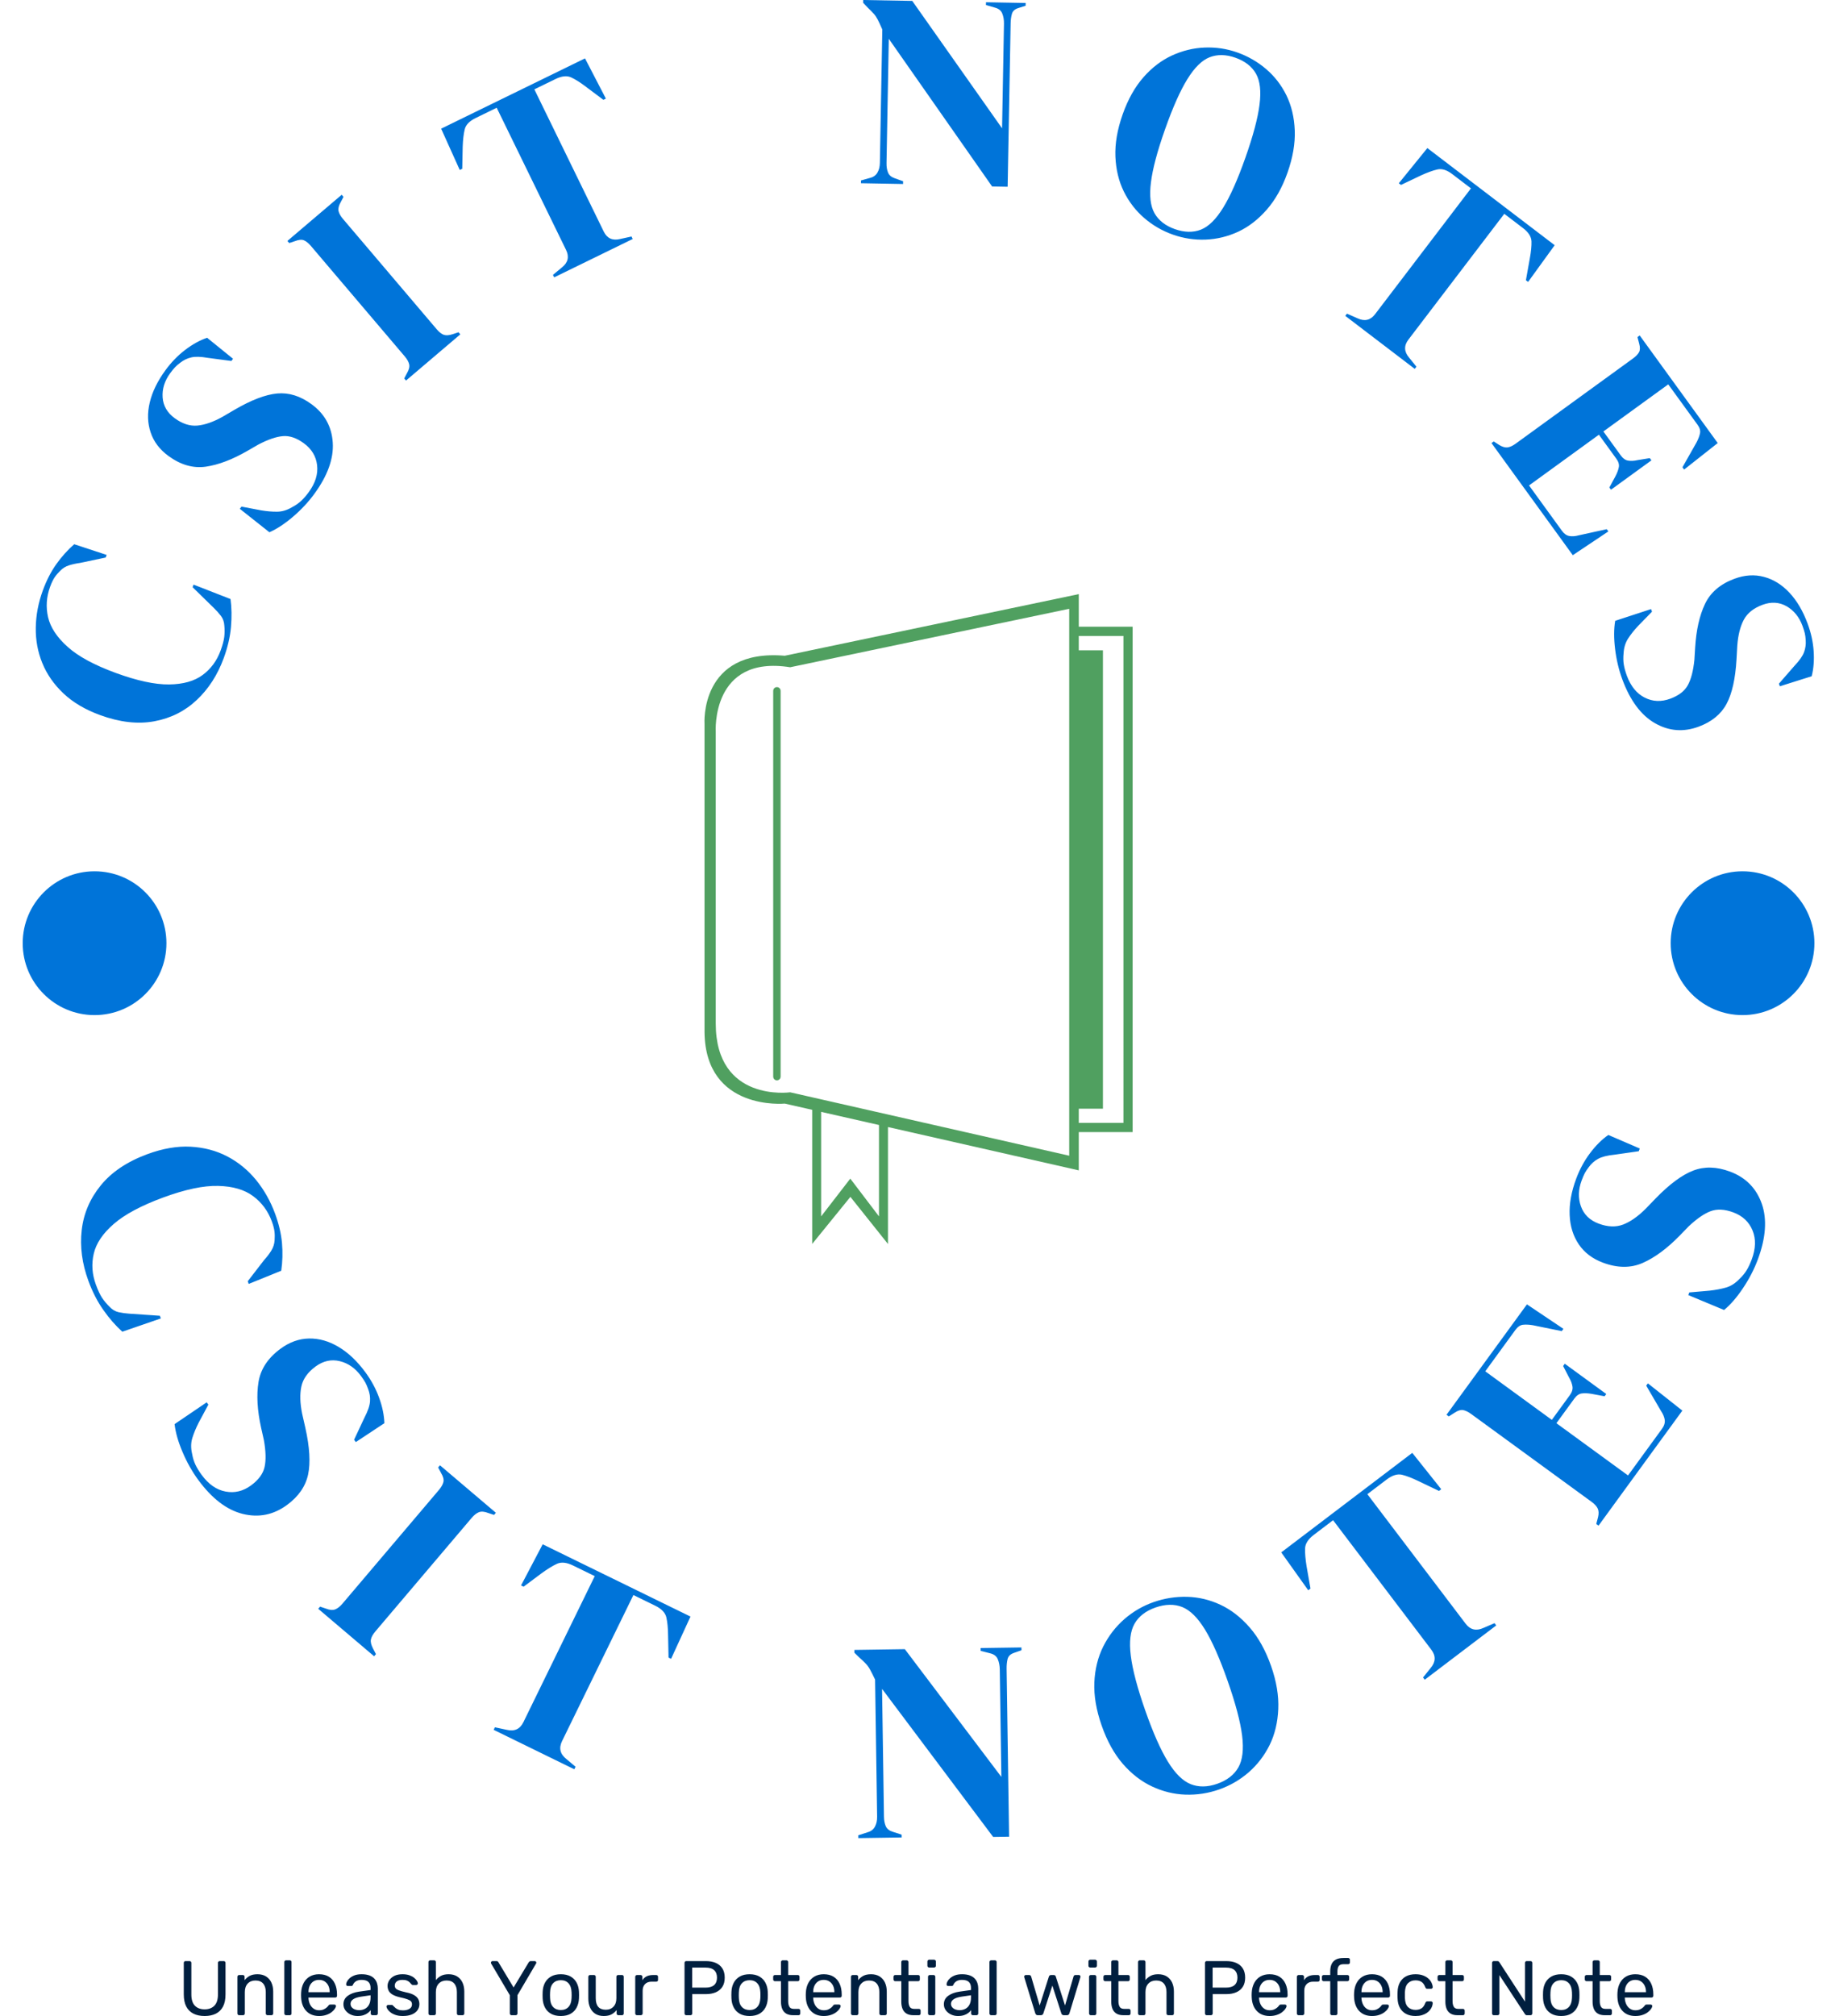<svg xmlns="http://www.w3.org/2000/svg" version="1.1" xmlns:xlink="http://www.w3.org/1999/xlink" xmlns:svgjs="http://svgjs.dev/svgjs" width="1000" height="1098" viewBox="0 0 1000 1098"><g transform="matrix(1,0,0,1,0.575,0)"><svg viewBox="0 0 255 280" data-background-color="#ffffff" preserveAspectRatio="xMidYMid meet" height="1098" width="1000" xmlns="http://www.w3.org/2000/svg" xmlns:xlink="http://www.w3.org/1999/xlink"><g id="tight-bounds" transform="matrix(1,0,0,1,-0.147,0)"><svg viewBox="0 0 255.293 280" height="280" width="255.293"><g><svg viewBox="0 0 278.27 305.2" height="280" width="255.293"><g><svg viewBox="0 0 278.27 305.2" height="305.2" width="278.27"><g id="textblocktransform"><svg viewBox="0 0 278.27 305.2" height="305.2" width="278.27" id="textblock"><g><svg viewBox="0 0 278.27 278.27" height="278.27" width="278.27"><g transform="matrix(1,0,0,1,106.705,89.943)"><svg viewBox="0 0 64.859 98.383" height="98.383" width="64.859"><g><svg xmlns="http://www.w3.org/2000/svg" xmlns:xlink="http://www.w3.org/1999/xlink" version="1.1" x="0" y="0" viewBox="19.379 3.072 62.313 94.521" enable-background="new 0 0 100 100" xml:space="preserve" height="98.383" width="64.859" class="icon-o-0" data-fill-palette-color="accent" id="o-0"><path d="M73.854 7.813V3.072l-42.788 8.963c-12.435-1.057-11.678 9.918-11.678 9.918v44.843c0.139 11.492 11.678 10.379 11.678 10.379l3.992 0.904v19.506l5.559-6.844 5.468 6.852v-17.01l27.769 6.303V81.32h7.838V7.813H73.854zM44.777 93.578l-4.175-5.49-4.245 5.49V78.377l8.42 1.91V93.578zM72.461 84.754l-40.608-9.223c0 0-10.833 1.508-10.833-10.025V23.123c0 0-0.729-11.253 10.833-9.414l40.608-8.503V84.754zM80.355 79.982h-6.502v-2.066h3.516V11.247h-3.516V9.161h6.502V79.982z" fill="#50a060" data-fill-palette-color="accent"></path><path d="M30.46 17.136c0-0.297-0.241-0.538-0.538-0.538-0.297 0-0.538 0.241-0.538 0.538h-0.002v56.116h0.002c0 0.297 0.241 0.539 0.538 0.539 0.297 0 0.538-0.242 0.538-0.539h0.001V17.136H30.46z" fill="#50a060" data-fill-palette-color="accent"></path></svg></g></svg></g><g><path d="M13.393 193.928V193.928C12.427 191.309 12.087 188.744 12.372 186.231 12.657 183.718 13.625 181.453 15.275 179.435 16.925 177.418 19.275 175.847 22.324 174.724V174.724C24.649 173.867 26.83 173.491 28.867 173.598 30.897 173.707 32.748 174.196 34.422 175.067 36.089 175.94 37.538 177.123 38.768 178.617 39.995 180.12 40.961 181.828 41.666 183.742V183.742C42.234 185.282 42.582 186.765 42.711 188.19 42.833 189.618 42.795 191.013 42.596 192.376V192.376L37.67 194.372 37.521 193.97 40.009 190.747C40.428 190.289 40.787 189.82 41.085 189.342 41.383 188.864 41.552 188.341 41.591 187.775V187.775C41.628 187.3 41.622 186.85 41.57 186.422 41.519 185.995 41.384 185.485 41.166 184.893V184.893C40.589 183.328 39.647 182.057 38.338 181.081 37.029 180.104 35.267 179.589 33.051 179.534 30.834 179.473 28.051 180.06 24.702 181.294V181.294C21.379 182.518 18.889 183.851 17.231 185.29 15.567 186.732 14.555 188.234 14.196 189.797 13.835 191.354 13.943 192.914 14.52 194.479V194.479C14.839 195.346 15.152 196.013 15.459 196.481 15.775 196.952 16.148 197.399 16.58 197.82V197.82C16.98 198.254 17.44 198.53 17.959 198.651 18.481 198.763 19.026 198.838 19.593 198.877V198.877L24.213 199.193 24.362 199.595 18.527 201.607C17.513 200.699 16.559 199.609 15.666 198.338 14.768 197.075 14.011 195.605 13.393 193.928ZM30.032 224.053V224.053C29.092 222.773 28.294 221.355 27.638 219.8 26.981 218.255 26.582 216.853 26.442 215.596V215.596L31.303 212.297 31.557 212.643 30.091 215.377C29.682 216.18 29.362 216.951 29.13 217.69 28.904 218.425 28.891 219.222 29.093 220.08V220.08C29.201 220.71 29.374 221.271 29.612 221.764 29.846 222.251 30.158 222.76 30.548 223.29V223.29C31.59 224.71 32.795 225.548 34.163 225.804 35.534 226.067 36.823 225.755 38.028 224.87V224.87C39.163 224.036 39.845 223.107 40.073 222.082 40.301 221.057 40.268 219.709 39.972 218.038V218.038L39.548 216.148C38.965 213.501 38.833 211.194 39.153 209.228 39.473 207.261 40.586 205.578 42.493 204.178V204.178C43.859 203.175 45.299 202.661 46.814 202.636 48.339 202.613 49.831 203.038 51.289 203.913 52.753 204.783 54.107 206.065 55.35 207.757V207.757C56.25 208.983 56.943 210.268 57.426 211.611 57.915 212.951 58.18 214.232 58.221 215.455V215.455L53.89 218.314 53.631 217.961 55.197 214.621C55.715 213.631 55.997 212.814 56.043 212.17 56.093 211.531 55.999 210.903 55.761 210.287V210.287C55.632 209.92 55.493 209.597 55.346 209.318 55.189 209.037 54.965 208.699 54.674 208.303V208.303C53.805 207.119 52.733 206.373 51.459 206.064 50.176 205.753 48.953 206.025 47.791 206.878V206.878C46.607 207.747 45.892 208.755 45.645 209.901 45.399 211.047 45.439 212.427 45.767 214.041V214.041L46.249 216.161C46.906 219.099 47.044 221.459 46.662 223.24 46.275 225.025 45.211 226.557 43.471 227.835V227.835C41.43 229.334 39.198 229.786 36.774 229.192 34.356 228.593 32.109 226.88 30.032 224.053ZM56.667 250.742L48.202 243.556 48.479 243.229 49.366 243.524C49.936 243.747 50.404 243.786 50.769 243.643 51.134 243.5 51.504 243.208 51.878 242.767V242.767L66.462 225.586C66.836 225.146 67.069 224.738 67.161 224.362 67.253 223.987 67.133 223.528 66.801 222.985V222.985L66.366 222.157 66.643 221.831 75.108 229.016 74.831 229.343 73.944 229.048C73.374 228.826 72.907 228.786 72.541 228.929 72.176 229.072 71.806 229.364 71.432 229.805V229.805L56.848 246.986C56.474 247.427 56.25 247.834 56.177 248.208 56.108 248.576 56.219 249.036 56.509 249.588V249.588L56.944 250.415ZM86.988 267.848L74.773 261.878 74.961 261.493 76.739 261.874C77.916 262.16 78.762 261.775 79.278 260.718V260.718L90.085 238.608 86.789 236.998C85.828 236.528 85.019 236.443 84.362 236.743 83.702 237.049 82.925 237.527 82.03 238.177V238.177L79.307 240.208 78.922 240.02 82.2 233.789 104.588 244.731 101.65 251.128 101.265 250.94 101.194 247.544C101.181 246.45 101.093 245.549 100.929 244.84 100.762 244.137 100.198 243.551 99.237 243.081V243.081L95.941 241.471 85.135 263.581C84.619 264.637 84.835 265.542 85.784 266.294V266.294L87.176 267.463ZM136.573 278.172L130.016 278.27 130.009 277.841 131.428 277.381C131.944 277.234 132.312 276.95 132.532 276.528 132.758 276.106 132.867 275.606 132.858 275.028V275.028L132.55 254.268C132.221 253.581 131.961 253.067 131.77 252.724 131.579 252.381 131.365 252.089 131.129 251.847 130.899 251.604 130.579 251.3 130.168 250.934V250.934L129.42 250.207 129.413 249.779 137.057 249.665 151.679 269.006 151.438 252.731C151.429 252.16 151.328 251.643 151.136 251.181 150.943 250.725 150.556 250.428 149.976 250.291V250.291L148.545 249.923 148.539 249.495 154.718 249.403 154.724 249.832 153.564 250.238C153.048 250.418 152.734 250.725 152.621 251.159 152.514 251.592 152.465 252.098 152.474 252.676V252.676L152.85 278.06 150.438 278.096 133.608 255.678 133.895 275.012C133.903 275.59 133.997 276.081 134.176 276.483 134.354 276.879 134.717 277.16 135.265 277.324V277.324L136.567 277.744ZM184.665 270.906V270.906C183.009 271.486 181.309 271.747 179.564 271.689 177.816 271.625 176.134 271.215 174.517 270.457 172.894 269.702 171.418 268.565 170.09 267.044 168.768 265.522 167.695 263.581 166.869 261.223V261.223C166.049 258.884 165.681 256.707 165.764 254.693 165.856 252.682 166.306 250.87 167.113 249.256 167.923 247.649 168.989 246.269 170.31 245.116 171.628 243.972 173.101 243.115 174.732 242.543V242.543C176.388 241.964 178.086 241.696 179.827 241.741 181.567 241.787 183.251 242.19 184.876 242.951 186.493 243.709 187.968 244.854 189.3 246.387 190.633 247.92 191.713 249.868 192.541 252.232V252.232C193.349 254.54 193.71 256.706 193.623 258.729 193.538 260.758 193.101 262.576 192.312 264.183 191.514 265.786 190.455 267.164 189.134 268.317 187.81 269.463 186.321 270.326 184.665 270.906ZM184.365 270.05V270.05C185.858 269.527 186.928 268.702 187.575 267.574 188.215 266.449 188.407 264.843 188.148 262.758 187.887 260.667 187.163 257.925 185.975 254.532V254.532C184.775 251.108 183.625 248.497 182.524 246.7 181.423 244.903 180.271 243.765 179.068 243.285 177.861 242.813 176.511 242.839 175.019 243.362V243.362C173.551 243.876 172.496 244.692 171.853 245.812 171.212 246.937 171.022 248.546 171.283 250.637 171.537 252.731 172.264 255.49 173.463 258.914V258.914C174.651 262.307 175.799 264.9 176.906 266.695 178.005 268.486 179.156 269.621 180.359 270.101 181.562 270.581 182.898 270.564 184.365 270.05ZM226.642 246.071L215.813 254.29 215.554 253.949 216.694 252.533C217.48 251.612 217.517 250.682 216.806 249.746V249.746L201.927 230.143 199.005 232.361C198.153 233.008 197.713 233.692 197.685 234.414 197.661 235.141 197.739 236.05 197.916 237.142V237.142L198.504 240.488 198.162 240.747 194.074 235.015 213.923 219.949 218.312 225.452 217.971 225.711 214.906 224.245C213.924 223.765 213.08 223.438 212.373 223.265 211.67 223.098 210.893 223.338 210.041 223.985V223.985L207.119 226.202 221.998 245.804C222.709 246.741 223.614 246.955 224.713 246.446V246.446L226.383 245.729ZM254.832 213.551L242.138 230.965 241.792 230.712 242.065 229.678C242.188 229.159 242.173 228.729 242.02 228.387 241.861 228.041 241.548 227.697 241.08 227.357V227.357L222.869 214.082C222.402 213.741 221.987 213.538 221.624 213.471 221.267 213.408 220.845 213.536 220.358 213.855V213.855L219.456 214.432 219.11 214.179 231.293 197.466 236.818 201.172 236.566 201.519 232.195 200.627C231.624 200.531 231.123 200.508 230.693 200.556 230.272 200.603 229.892 200.86 229.551 201.327V201.327L224.978 207.602 235.062 214.952 237.78 211.223C238.121 210.756 238.256 210.312 238.185 209.89 238.123 209.467 237.95 209.011 237.664 208.523V208.523L236.773 206.801 237.026 206.455 243.308 211.034 243.056 211.38 241.079 211.013C240.508 210.917 240.017 210.896 239.607 210.951 239.192 211.002 238.814 211.261 238.473 211.728V211.728L235.755 215.457 246.604 223.366 251.742 216.318C252.078 215.856 252.22 215.408 252.166 214.974 252.107 214.537 251.916 214.077 251.593 213.595V213.595L249.36 209.771 249.612 209.425ZM266.261 190.682V190.682C265.706 192.17 264.958 193.615 264.017 195.015 263.084 196.412 262.13 197.514 261.156 198.32V198.32L255.732 196.063 255.882 195.661 258.973 195.389C259.868 195.29 260.688 195.135 261.434 194.924 262.173 194.711 262.846 194.284 263.453 193.646V193.646C263.921 193.21 264.295 192.758 264.577 192.288 264.856 191.825 265.11 191.285 265.34 190.669V190.669C265.956 189.019 265.996 187.552 265.461 186.267 264.929 184.976 263.962 184.069 262.561 183.547V183.547C261.242 183.054 260.09 182.994 259.108 183.365 258.126 183.736 257.017 184.503 255.781 185.666V185.666L254.433 187.057C252.539 188.995 250.682 190.37 248.862 191.18 247.042 191.991 245.024 191.982 242.807 191.155V191.155C241.22 190.563 240 189.64 239.149 188.386 238.294 187.124 237.832 185.643 237.764 183.944 237.689 182.242 238.019 180.408 238.753 178.44V178.44C239.285 177.015 239.98 175.731 240.839 174.591 241.691 173.448 242.617 172.524 243.617 171.819V171.819L248.383 173.873 248.23 174.284 244.578 174.805C243.466 174.915 242.628 175.127 242.064 175.441 241.502 175.75 241.029 176.172 240.644 176.71V176.71C240.408 177.019 240.213 177.311 240.061 177.588 239.912 177.873 239.751 178.245 239.58 178.706V178.706C239.066 180.082 239.029 181.388 239.469 182.623 239.913 183.866 240.811 184.74 242.162 185.244V185.244C243.537 185.758 244.772 185.803 245.866 185.381 246.959 184.96 248.091 184.169 249.261 183.01V183.01L250.771 181.445C252.868 179.285 254.766 177.876 256.465 177.219 258.17 176.564 260.034 176.614 262.058 177.369V177.369C264.43 178.254 266.031 179.873 266.863 182.226 267.688 184.576 267.487 187.395 266.261 190.682Z" fill="#0074d9" data-fill-palette-color="primary"></path><path d="M33.888 99.621V99.621C32.955 102.174 31.589 104.292 29.792 105.977 28 107.664 25.857 108.737 23.361 109.197 20.865 109.657 18.131 109.344 15.161 108.258V108.258C12.895 107.429 11.042 106.334 9.602 104.972 8.161 103.611 7.094 102.078 6.401 100.374 5.712 98.679 5.383 96.889 5.415 95.004 5.446 93.119 5.803 91.244 6.485 89.378V89.378C7.035 87.874 7.712 86.554 8.516 85.419 9.321 84.284 10.227 83.275 11.237 82.392V82.392L16.153 84.009 16.009 84.402 12.123 85.22C11.528 85.3 10.971 85.422 10.451 85.585 9.922 85.753 9.469 86.036 9.089 86.435V86.435C8.758 86.76 8.476 87.096 8.244 87.442 8.017 87.791 7.798 88.255 7.585 88.836V88.836C7.026 90.365 6.924 91.902 7.279 93.446 7.64 94.994 8.626 96.486 10.237 97.924 11.839 99.366 14.272 100.684 17.536 101.878V101.878C20.769 103.06 23.458 103.64 25.603 103.617 27.741 103.593 29.437 103.116 30.689 102.187 31.942 101.259 32.847 100.03 33.406 98.501V98.501C33.714 97.658 33.9 96.966 33.964 96.423 34.028 95.88 34.033 95.316 33.979 94.73V94.73C33.949 94.153 33.779 93.66 33.469 93.249 33.153 92.836 32.797 92.437 32.4 92.052V92.052L29.171 88.897 29.315 88.504 34.915 90.689C35.091 92.006 35.114 93.415 34.982 94.917 34.851 96.418 34.486 97.986 33.888 99.621ZM47.606 74.772V74.772C46.696 76.016 45.618 77.17 44.371 78.234 43.124 79.298 41.935 80.08 40.805 80.578V80.578L36.324 77.031 36.571 76.693 39.54 77.259C40.405 77.405 41.214 77.474 41.969 77.466 42.715 77.46 43.456 77.24 44.192 76.807V76.807C44.751 76.516 45.223 76.19 45.609 75.831 45.996 75.471 46.379 75.031 46.76 74.511V74.511C47.767 73.132 48.19 71.766 48.027 70.412 47.866 69.068 47.198 67.966 46.023 67.107V67.107C44.912 66.296 43.851 65.935 42.838 66.026 41.819 66.113 40.576 66.541 39.108 67.312V67.312L37.484 68.249C35.202 69.568 33.099 70.368 31.174 70.649 29.253 70.923 27.367 70.384 25.516 69.031V69.031C24.18 68.055 23.28 66.866 22.815 65.464 22.341 64.063 22.294 62.556 22.676 60.942 23.057 59.328 23.852 57.695 25.06 56.042V56.042C25.934 54.846 26.922 53.827 28.023 52.986 29.128 52.139 30.242 51.521 31.366 51.133V51.133L35.29 54.31 35.043 54.648 31.475 54.175C30.404 53.985 29.563 53.964 28.954 54.111 28.348 54.252 27.793 54.522 27.289 54.919V54.919C26.982 55.147 26.722 55.373 26.51 55.596 26.293 55.824 26.046 56.129 25.767 56.51V56.51C24.924 57.663 24.545 58.88 24.63 60.16 24.719 61.435 25.329 62.486 26.461 63.314V63.314C27.614 64.157 28.758 64.528 29.894 64.428 31.033 64.322 32.304 63.878 33.709 63.094V63.094L35.52 62.035C38.058 60.556 40.21 59.734 41.977 59.569 43.75 59.408 45.483 59.947 47.178 61.186V61.186C49.169 62.641 50.242 64.578 50.4 66.998 50.557 69.418 49.626 72.009 47.606 74.771ZM69.722 50.619L61.497 57.611 61.226 57.292 61.644 56.492C61.945 55.983 62.056 55.54 61.978 55.161 61.896 54.787 61.673 54.387 61.312 53.961V53.961L47.102 37.247C46.741 36.822 46.387 36.534 46.041 36.383 45.699 36.238 45.239 36.28 44.659 36.512V36.512L43.801 36.796 43.53 36.477 51.755 29.485 52.026 29.804 51.607 30.604C51.311 31.118 51.2 31.561 51.273 31.935 51.356 32.309 51.578 32.709 51.94 33.135V33.135L66.149 49.849C66.511 50.274 66.865 50.553 67.213 50.685 67.561 50.807 68.021 50.774 68.593 50.584V50.584L69.45 50.3ZM95.835 36.181L83.94 41.988 83.757 41.612 85.123 40.479C86.039 39.751 86.245 38.87 85.741 37.837V37.837L75.233 16.313 72.027 17.879C71.095 18.334 70.549 18.903 70.388 19.588 70.221 20.276 70.119 21.158 70.082 22.233V22.233L70.015 25.549 69.638 25.733 66.818 19.479 88.611 8.84 91.771 14.928 91.395 15.112 88.739 13.125C87.893 12.481 87.15 12.012 86.511 11.718 85.866 11.426 85.077 11.508 84.146 11.963V11.963L80.939 13.528 91.446 35.052C91.951 36.085 92.775 36.463 93.919 36.186V36.186L95.652 35.805ZM136.787 27.854L130.409 27.738 130.416 27.319 131.809 26.926C132.317 26.796 132.684 26.527 132.911 26.119 133.144 25.718 133.266 25.238 133.276 24.68V24.68L133.645 4.469C133.352 3.793 133.116 3.283 132.936 2.941 132.762 2.606 132.565 2.316 132.343 2.073 132.122 1.83 131.819 1.522 131.433 1.149V1.149L130.739 0.419 130.746 0 138.181 0.136 151.785 19.426 152.074 3.59C152.085 3.025 152.001 2.519 151.823 2.07 151.652 1.615 151.289 1.313 150.733 1.163V1.163L149.345 0.759 149.352 0.34 155.362 0.45 155.354 0.869 154.221 1.227C153.713 1.39 153.399 1.68 153.278 2.097 153.157 2.513 153.092 3.004 153.082 3.569V3.569L152.63 28.274 150.278 28.231 134.627 5.873 134.282 24.698C134.272 25.256 134.35 25.733 134.515 26.128 134.674 26.523 135.018 26.812 135.546 26.994V26.994L136.794 27.436ZM177.659 35.519V35.519C176.048 34.95 174.601 34.111 173.315 33.001 172.03 31.892 171.001 30.556 170.228 28.993 169.462 27.433 169.037 25.672 168.954 23.712 168.874 21.746 169.239 19.616 170.049 17.323V17.323C170.852 15.048 171.902 13.175 173.198 11.701 174.493 10.228 175.936 9.127 177.525 8.399 179.123 7.667 180.772 7.266 182.474 7.198 184.175 7.13 185.819 7.376 187.404 7.936V7.936C189.02 8.507 190.473 9.341 191.763 10.438 193.053 11.535 194.084 12.864 194.857 14.427 195.621 15.994 196.043 17.764 196.121 19.736 196.199 21.709 195.832 23.845 195.02 26.145V26.145C194.227 28.388 193.181 30.252 191.881 31.738 190.581 33.224 189.141 34.336 187.562 35.075 185.979 35.805 184.337 36.205 182.636 36.273 180.934 36.341 179.275 36.09 177.659 35.519ZM177.954 34.683V34.683C179.408 35.196 180.723 35.224 181.9 34.766 183.07 34.305 184.193 33.201 185.269 31.453 186.349 29.713 187.472 27.192 188.638 23.89V23.89C189.816 20.557 190.531 17.874 190.784 15.842 191.045 13.806 190.865 12.242 190.243 11.148 189.616 10.053 188.575 9.248 187.121 8.734V8.734C185.699 8.232 184.4 8.21 183.223 8.668 182.053 9.128 180.93 10.233 179.854 11.981 178.774 13.721 177.645 16.257 176.468 19.59V19.59C175.301 22.892 174.592 25.559 174.339 27.591 174.078 29.627 174.258 31.192 174.879 32.285 175.507 33.381 176.532 34.18 177.954 34.683ZM214.298 55.843L203.772 47.817 204.026 47.484 205.651 48.197C206.713 48.689 207.592 48.478 208.289 47.564V47.564L222.812 28.517 219.975 26.354C219.15 25.725 218.396 25.493 217.712 25.656 217.022 25.815 216.188 26.12 215.21 26.569V26.569L212.217 27.996 211.884 27.743 216.208 22.416 235.493 37.121 231.469 42.677 231.136 42.423 231.72 39.158C231.916 38.112 232.002 37.238 231.979 36.535 231.95 35.827 231.523 35.159 230.699 34.531V34.531L227.861 32.367 213.338 51.414C212.641 52.328 212.673 53.234 213.434 54.132V54.132L214.552 55.51ZM238.238 84.05L225.922 67.076 226.261 66.83 227.135 67.39C227.573 67.655 227.976 67.769 228.344 67.732 228.713 67.686 229.123 67.499 229.575 67.172V67.172L247.331 54.287C247.783 53.959 248.095 53.638 248.269 53.323 248.438 53.012 248.446 52.583 248.296 52.036V52.036L248.034 51.031 248.373 50.785 260.192 67.072 255.101 71.087 254.849 70.74 256.992 66.956C257.252 66.455 257.424 66.002 257.508 65.597 257.591 65.191 257.469 64.763 257.141 64.311V64.311L252.698 58.188 242.872 65.318 245.512 68.956C245.84 69.408 246.208 69.666 246.617 69.731 247.029 69.802 247.504 69.777 248.041 69.658V69.658L249.902 69.354 250.148 69.693 244.025 74.136 243.779 73.798 244.71 72.076C244.97 71.575 245.137 71.125 245.209 70.728 245.287 70.326 245.163 69.9 244.835 69.448V69.448L242.195 65.81 231.61 73.49 236.592 80.355C236.924 80.812 237.3 81.077 237.722 81.149 238.138 81.224 238.62 81.187 239.167 81.036V81.036L243.375 80.113 243.621 80.452ZM245.744 102.861V102.861C245.209 101.415 244.843 99.879 244.645 98.252 244.446 96.625 244.451 95.202 244.66 93.984V93.984L250.092 92.208 250.237 92.601 248.126 94.764C247.526 95.404 247.022 96.04 246.611 96.674 246.205 97.299 245.979 98.038 245.933 98.891V98.891C245.867 99.518 245.878 100.091 245.964 100.612 246.051 101.133 246.206 101.695 246.429 102.3V102.3C247.022 103.901 247.928 105.008 249.146 105.62 250.356 106.228 251.643 106.279 253.008 105.774V105.774C254.298 105.297 255.185 104.611 255.669 103.716 256.159 102.82 256.488 101.546 256.657 99.897V99.897L256.772 98.026C256.932 95.395 257.427 93.199 258.257 91.44 259.089 89.687 260.58 88.412 262.73 87.617V87.617C264.282 87.042 265.77 86.948 267.196 87.335 268.625 87.713 269.907 88.507 271.042 89.716 272.177 90.926 273.1 92.491 273.81 94.41V94.41C274.324 95.8 274.628 97.186 274.722 98.568 274.818 99.957 274.717 101.227 274.421 102.378V102.378L269.604 103.895 269.459 103.502 271.824 100.789C272.574 100.001 273.056 99.312 273.27 98.723 273.486 98.14 273.568 97.529 273.516 96.889V96.889C273.495 96.507 273.45 96.166 273.381 95.865 273.31 95.559 273.193 95.184 273.029 94.742V94.742C272.534 93.402 271.729 92.414 270.615 91.777 269.503 91.147 268.289 91.075 266.975 91.562V91.562C265.635 92.058 264.693 92.806 264.15 93.808 263.609 94.816 263.277 96.122 263.155 97.726V97.726L263.037 99.821C262.868 102.753 262.365 105.001 261.526 106.565 260.682 108.132 259.275 109.279 257.306 110.008V110.008C254.994 110.864 252.786 110.689 250.682 109.483 248.578 108.278 246.932 106.071 245.744 102.861Z" fill="#0074d9" data-fill-palette-color="primary"></path><path d="M3.434 142.79C3.434 136.778 8.307 131.904 14.319 131.904 20.331 131.904 25.205 136.778 25.205 142.79 25.205 148.802 20.331 153.675 14.319 153.675 8.307 153.675 3.434 148.802 3.434 142.79ZM253.065 142.79C253.065 136.778 257.938 131.904 263.95 131.904 269.962 131.904 274.836 136.778 274.836 142.79 274.836 148.802 269.962 153.675 263.95 153.675 257.938 153.675 253.065 148.802 253.065 142.79Z" fill="#0074d9" data-fill-palette-color="primary"></path></g></svg></g><g transform="matrix(1,0,0,1,27.827,296.42)"><svg viewBox="0 0 222.616 8.78" height="8.78" width="222.616"><g transform="matrix(1,0,0,1,0,0)"><svg width="222.616" viewBox="4.05 -37 950.75 37.5" height="8.78" data-palette-color="#001f3f"><path d="M17.55 0.5L17.55 0.5Q13.35 0.5 10.33-1 7.3-2.5 5.68-5.58 4.05-8.65 4.05-13.5L4.05-13.5 4.05-33.8Q4.05-34.35 4.35-34.68 4.65-35 5.2-35L5.2-35 7.75-35Q8.3-35 8.63-34.68 8.95-34.35 8.95-33.8L8.95-33.8 8.95-13.4Q8.95-8.5 11.25-6.15 13.55-3.8 17.55-3.8L17.55-3.8Q21.5-3.8 23.83-6.15 26.15-8.5 26.15-13.4L26.15-13.4 26.15-33.8Q26.15-34.35 26.48-34.68 26.8-35 27.3-35L27.3-35 29.9-35Q30.4-35 30.73-34.68 31.05-34.35 31.05-33.8L31.05-33.8 31.05-13.5Q31.05-8.65 29.43-5.58 27.8-2.5 24.8-1 21.8 0.5 17.55 0.5ZM42.4 0L39.9 0Q39.4 0 39.07-0.33 38.75-0.65 38.75-1.15L38.75-1.15 38.75-24.85Q38.75-25.35 39.07-25.68 39.4-26 39.9-26L39.9-26 42.25-26Q42.75-26 43.07-25.68 43.4-25.35 43.4-24.85L43.4-24.85 43.4-22.65Q44.7-24.35 46.67-25.43 48.65-26.5 51.75-26.5L51.75-26.5Q55-26.5 57.27-25.08 59.55-23.65 60.72-21.13 61.9-18.6 61.9-15.25L61.9-15.25 61.9-1.15Q61.9-0.65 61.57-0.33 61.25 0 60.75 0L60.75 0 58.25 0Q57.75 0 57.42-0.33 57.1-0.65 57.1-1.15L57.1-1.15 57.1-15Q57.1-18.5 55.4-20.48 53.7-22.45 50.4-22.45L50.4-22.45Q47.3-22.45 45.42-20.48 43.55-18.5 43.55-15L43.55-15 43.55-1.15Q43.55-0.65 43.22-0.33 42.9 0 42.4 0L42.4 0ZM72.6 0L70.25 0Q69.75 0 69.42-0.33 69.1-0.65 69.1-1.15L69.1-1.15 69.1-34.35Q69.1-34.85 69.42-35.18 69.75-35.5 70.25-35.5L70.25-35.5 72.6-35.5Q73.15-35.5 73.45-35.18 73.75-34.85 73.75-34.35L73.75-34.35 73.75-1.15Q73.75-0.65 73.45-0.33 73.15 0 72.6 0L72.6 0ZM91.59 0.5L91.59 0.5Q86.39 0.5 83.34-2.68 80.29-5.85 79.99-11.35L79.99-11.35Q79.94-12 79.94-13.03 79.94-14.05 79.99-14.7L79.99-14.7Q80.19-18.25 81.64-20.93 83.09-23.6 85.62-25.05 88.14-26.5 91.54-26.5L91.54-26.5Q95.34-26.5 97.92-24.9 100.49-23.3 101.84-20.35 103.19-17.4 103.19-13.45L103.19-13.45 103.19-12.6Q103.19-12.05 102.87-11.75 102.54-11.45 102.04-11.45L102.04-11.45 84.74-11.45Q84.74-11.4 84.74-11.25 84.74-11.1 84.74-11L84.74-11Q84.84-8.95 85.64-7.18 86.44-5.4 87.97-4.3 89.49-3.2 91.54-3.2L91.54-3.2Q93.34-3.2 94.54-3.75 95.74-4.3 96.49-4.98 97.24-5.65 97.49-6.05L97.49-6.05Q97.94-6.65 98.19-6.78 98.44-6.9 98.99-6.9L98.99-6.9 101.44-6.9Q101.89-6.9 102.22-6.63 102.54-6.35 102.49-5.85L102.49-5.85Q102.44-5.1 101.69-4.03 100.94-2.95 99.57-1.9 98.19-0.85 96.17-0.18 94.14 0.5 91.59 0.5ZM84.74-15.05L84.74-14.9 98.44-14.9 98.44-15.05Q98.44-17.3 97.62-19.05 96.79-20.8 95.24-21.83 93.69-22.85 91.54-22.85L91.54-22.85Q89.39-22.85 87.87-21.83 86.34-20.8 85.54-19.05 84.74-17.3 84.74-15.05L84.74-15.05ZM116.44 0.5L116.44 0.5Q113.94 0.5 111.89-0.5 109.84-1.5 108.59-3.2 107.34-4.9 107.34-7.05L107.34-7.05Q107.34-10.5 110.14-12.55 112.94-14.6 117.44-15.25L117.44-15.25 124.89-16.3 124.89-17.75Q124.89-20.15 123.52-21.5 122.14-22.85 119.04-22.85L119.04-22.85Q116.84-22.85 115.44-21.95 114.04-21.05 113.49-19.65L113.49-19.65Q113.19-18.9 112.44-18.9L112.44-18.9 110.19-18.9Q109.64-18.9 109.37-19.23 109.09-19.55 109.09-20L109.09-20Q109.09-20.75 109.67-21.85 110.24-22.95 111.44-24 112.64-25.05 114.52-25.78 116.39-26.5 119.09-26.5L119.09-26.5Q122.09-26.5 124.14-25.73 126.19-24.95 127.37-23.65 128.54-22.35 129.07-20.7 129.59-19.05 129.59-17.35L129.59-17.35 129.59-1.15Q129.59-0.65 129.27-0.33 128.94 0 128.44 0L128.44 0 126.14 0Q125.59 0 125.29-0.33 124.99-0.65 124.99-1.15L124.99-1.15 124.99-3.3Q124.34-2.4 123.24-1.53 122.14-0.65 120.49-0.08 118.84 0.5 116.44 0.5ZM117.49-3.25L117.49-3.25Q119.54-3.25 121.24-4.13 122.94-5 123.92-6.85 124.89-8.7 124.89-11.5L124.89-11.5 124.89-12.9 119.09-12.05Q115.54-11.55 113.74-10.38 111.94-9.2 111.94-7.4L111.94-7.4Q111.94-6 112.77-5.08 113.59-4.15 114.87-3.7 116.14-3.25 117.49-3.25ZM145.79 0.5L145.79 0.5Q142.99 0.5 140.99-0.2 138.99-0.9 137.74-1.9 136.49-2.9 135.86-3.9 135.24-4.9 135.19-5.5L135.19-5.5Q135.14-6.05 135.54-6.35 135.94-6.65 136.34-6.65L136.34-6.65 138.59-6.65Q138.84-6.65 139.01-6.58 139.19-6.5 139.49-6.15L139.49-6.15Q140.14-5.45 140.94-4.75 141.74-4.05 142.91-3.6 144.09-3.15 145.84-3.15L145.84-3.15Q148.39-3.15 150.04-4.13 151.69-5.1 151.69-7L151.69-7Q151.69-8.25 151.01-9 150.34-9.75 148.61-10.35 146.89-10.95 143.89-11.6L143.89-11.6Q140.89-12.3 139.14-13.33 137.39-14.35 136.64-15.78 135.89-17.2 135.89-19L135.89-19Q135.89-20.85 136.99-22.58 138.09-24.3 140.21-25.4 142.34-26.5 145.54-26.5L145.54-26.5Q148.14-26.5 149.99-25.85 151.84-25.2 153.04-24.23 154.24-23.25 154.84-22.3 155.44-21.35 155.49-20.7L155.49-20.7Q155.54-20.2 155.19-19.88 154.84-19.55 154.39-19.55L154.39-19.55 152.29-19.55Q151.94-19.55 151.71-19.7 151.49-19.85 151.29-20.05L151.29-20.05Q150.79-20.7 150.11-21.35 149.44-22 148.36-22.43 147.29-22.85 145.54-22.85L145.54-22.85Q143.04-22.85 141.79-21.8 140.54-20.75 140.54-19.15L140.54-19.15Q140.54-18.2 141.09-17.45 141.64-16.7 143.19-16.1 144.74-15.5 147.79-14.8L147.79-14.8Q151.09-14.15 152.99-13.05 154.89-11.95 155.69-10.5 156.49-9.05 156.49-7.15L156.49-7.15Q156.49-5.05 155.29-3.3 154.09-1.55 151.69-0.53 149.29 0.5 145.79 0.5ZM165.99 0L163.49 0Q162.99 0 162.66-0.33 162.34-0.65 162.34-1.15L162.34-1.15 162.34-34.35Q162.34-34.85 162.66-35.18 162.99-35.5 163.49-35.5L163.49-35.5 165.99-35.5Q166.54-35.5 166.84-35.18 167.14-34.85 167.14-34.35L167.14-34.35 167.14-22.7Q168.49-24.4 170.44-25.45 172.39-26.5 175.39-26.5L175.39-26.5Q178.64-26.5 180.91-25.08 183.19-23.65 184.36-21.13 185.54-18.6 185.54-15.25L185.54-15.25 185.54-1.15Q185.54-0.65 185.24-0.33 184.94 0 184.39 0L184.39 0 181.89 0Q181.39 0 181.06-0.33 180.74-0.65 180.74-1.15L180.74-1.15 180.74-15Q180.74-18.5 179.04-20.48 177.34-22.45 174.04-22.45L174.04-22.45Q170.94-22.45 169.04-20.48 167.14-18.5 167.14-15L167.14-15 167.14-1.15Q167.14-0.65 166.84-0.33 166.54 0 165.99 0L165.99 0ZM218.73 0L216.13 0Q215.63 0 215.31-0.33 214.98-0.65 214.98-1.15L214.98-1.15 214.98-12.95 202.93-33.35Q202.88-33.5 202.83-33.65 202.78-33.8 202.78-34L202.78-34Q202.78-34.4 203.08-34.7 203.38-35 203.78-35L203.78-35 206.38-35Q206.83-35 207.18-34.77 207.53-34.55 207.68-34.15L207.68-34.15 217.43-17.95 227.18-34.15Q227.43-34.55 227.76-34.77 228.08-35 228.53-35L228.53-35 231.08-35Q231.53-35 231.83-34.7 232.13-34.4 232.13-34L232.13-34Q232.13-33.8 232.08-33.65 232.03-33.5 231.93-33.35L231.93-33.35 219.93-12.95 219.93-1.15Q219.93-0.65 219.61-0.33 219.28 0 218.73 0L218.73 0ZM247.98 0.5L247.98 0.5Q244.18 0.5 241.63-0.95 239.08-2.4 237.73-4.98 236.38-7.55 236.23-10.85L236.23-10.85Q236.18-11.7 236.18-13.03 236.18-14.35 236.23-15.15L236.23-15.15Q236.38-18.5 237.75-21.05 239.13-23.6 241.68-25.05 244.23-26.5 247.98-26.5L247.98-26.5Q251.73-26.5 254.28-25.05 256.83-23.6 258.2-21.05 259.58-18.5 259.73-15.15L259.73-15.15Q259.78-14.35 259.78-13.03 259.78-11.7 259.73-10.85L259.73-10.85Q259.58-7.55 258.23-4.98 256.88-2.4 254.33-0.95 251.78 0.5 247.98 0.5ZM247.98-3.35L247.98-3.35Q251.08-3.35 252.93-5.33 254.78-7.3 254.93-11.1L254.93-11.1Q254.98-11.85 254.98-13 254.98-14.15 254.93-14.9L254.93-14.9Q254.78-18.7 252.93-20.68 251.08-22.65 247.98-22.65L247.98-22.65Q244.88-22.65 243-20.68 241.13-18.7 241.03-14.9L241.03-14.9Q240.98-14.15 240.98-13 240.98-11.85 241.03-11.1L241.03-11.1Q241.13-7.3 243-5.33 244.88-3.35 247.98-3.35ZM275.73 0.5L275.73 0.5Q272.53 0.5 270.3-0.93 268.08-2.35 266.93-4.9 265.78-7.45 265.78-10.75L265.78-10.75 265.78-24.85Q265.78-25.35 266.1-25.68 266.43-26 266.93-26L266.93-26 269.43-26Q269.93-26 270.25-25.68 270.58-25.35 270.58-24.85L270.58-24.85 270.58-11Q270.58-3.55 277.08-3.55L277.08-3.55Q280.18-3.55 282.05-5.53 283.93-7.5 283.93-11L283.93-11 283.93-24.85Q283.93-25.35 284.25-25.68 284.58-26 285.08-26L285.08-26 287.58-26Q288.08-26 288.38-25.68 288.68-25.35 288.68-24.85L288.68-24.85 288.68-1.15Q288.68-0.65 288.38-0.33 288.08 0 287.58 0L287.58 0 285.23 0Q284.73 0 284.4-0.33 284.08-0.65 284.08-1.15L284.08-1.15 284.08-3.35Q282.73-1.6 280.8-0.55 278.88 0.5 275.73 0.5ZM299.72 0L297.27 0Q296.77 0 296.45-0.33 296.12-0.65 296.12-1.15L296.12-1.15 296.12-24.8Q296.12-25.3 296.45-25.65 296.77-26 297.27-26L297.27-26 299.57-26Q300.07-26 300.42-25.65 300.77-25.3 300.77-24.8L300.77-24.8 300.77-22.6Q301.77-24.3 303.52-25.15 305.27-26 307.77-26L307.77-26 309.72-26Q310.22-26 310.55-25.68 310.87-25.35 310.87-24.85L310.87-24.85 310.87-22.8Q310.87-22.3 310.55-22 310.22-21.7 309.72-21.7L309.72-21.7 306.72-21.7Q304.02-21.7 302.47-20.13 300.92-18.55 300.92-15.85L300.92-15.85 300.92-1.15Q300.92-0.65 300.57-0.33 300.22 0 299.72 0L299.72 0ZM331.82 0L329.17 0Q328.62 0 328.32-0.33 328.02-0.65 328.02-1.15L328.02-1.15 328.02-33.8Q328.02-34.35 328.32-34.68 328.62-35 329.17-35L329.17-35 341.87-35Q345.57-35 348.29-33.8 351.02-32.6 352.52-30.23 354.02-27.85 354.02-24.3L354.02-24.3Q354.02-20.75 352.52-18.4 351.02-16.05 348.29-14.85 345.57-13.65 341.87-13.65L341.87-13.65 333.02-13.65 333.02-1.15Q333.02-0.65 332.69-0.33 332.37 0 331.82 0L331.82 0ZM332.97-30.8L332.97-17.85 341.62-17.85Q345.32-17.85 347.17-19.5 349.02-21.15 349.02-24.3L349.02-24.3Q349.02-27.4 347.22-29.1 345.42-30.8 341.62-30.8L341.62-30.8 332.97-30.8ZM370.12 0.5L370.12 0.5Q366.32 0.5 363.77-0.95 361.22-2.4 359.87-4.98 358.52-7.55 358.37-10.85L358.37-10.85Q358.32-11.7 358.32-13.03 358.32-14.35 358.37-15.15L358.37-15.15Q358.52-18.5 359.89-21.05 361.27-23.6 363.82-25.05 366.37-26.5 370.12-26.5L370.12-26.5Q373.87-26.5 376.42-25.05 378.97-23.6 380.34-21.05 381.72-18.5 381.87-15.15L381.87-15.15Q381.92-14.35 381.92-13.03 381.92-11.7 381.87-10.85L381.87-10.85Q381.72-7.55 380.37-4.98 379.02-2.4 376.47-0.95 373.92 0.5 370.12 0.5ZM370.12-3.35L370.12-3.35Q373.22-3.35 375.07-5.33 376.92-7.3 377.07-11.1L377.07-11.1Q377.12-11.85 377.12-13 377.12-14.15 377.07-14.9L377.07-14.9Q376.92-18.7 375.07-20.68 373.22-22.65 370.12-22.65L370.12-22.65Q367.02-22.65 365.14-20.68 363.27-18.7 363.17-14.9L363.17-14.9Q363.12-14.15 363.12-13 363.12-11.85 363.17-11.1L363.17-11.1Q363.27-7.3 365.14-5.33 367.02-3.35 370.12-3.35ZM401.76 0L398.31 0Q395.51 0 393.76-1.07 392.01-2.15 391.21-4.13 390.41-6.1 390.41-8.8L390.41-8.8 390.41-22 386.51-22Q386.01-22 385.69-22.33 385.36-22.65 385.36-23.15L385.36-23.15 385.36-24.85Q385.36-25.35 385.69-25.68 386.01-26 386.51-26L386.51-26 390.41-26 390.41-34.35Q390.41-34.85 390.74-35.18 391.06-35.5 391.56-35.5L391.56-35.5 393.91-35.5Q394.41-35.5 394.74-35.18 395.06-34.85 395.06-34.35L395.06-34.35 395.06-26 401.26-26Q401.81-26 402.11-25.68 402.41-25.35 402.41-24.85L402.41-24.85 402.41-23.15Q402.41-22.65 402.11-22.33 401.81-22 401.26-22L401.26-22 395.06-22 395.06-9.15Q395.06-6.8 395.86-5.45 396.66-4.1 398.71-4.1L398.71-4.1 401.76-4.1Q402.26-4.1 402.59-3.78 402.91-3.45 402.91-2.95L402.91-2.95 402.91-1.15Q402.91-0.65 402.59-0.33 402.26 0 401.76 0L401.76 0ZM418.11 0.5L418.11 0.5Q412.91 0.5 409.86-2.68 406.81-5.85 406.51-11.35L406.51-11.35Q406.46-12 406.46-13.03 406.46-14.05 406.51-14.7L406.51-14.7Q406.71-18.25 408.16-20.93 409.61-23.6 412.14-25.05 414.66-26.5 418.06-26.5L418.06-26.5Q421.86-26.5 424.44-24.9 427.01-23.3 428.36-20.35 429.71-17.4 429.71-13.45L429.71-13.45 429.71-12.6Q429.71-12.05 429.39-11.75 429.06-11.45 428.56-11.45L428.56-11.45 411.26-11.45Q411.26-11.4 411.26-11.25 411.26-11.1 411.26-11L411.26-11Q411.36-8.95 412.16-7.18 412.96-5.4 414.49-4.3 416.01-3.2 418.06-3.2L418.06-3.2Q419.86-3.2 421.06-3.75 422.26-4.3 423.01-4.98 423.76-5.65 424.01-6.05L424.01-6.05Q424.46-6.65 424.71-6.78 424.96-6.9 425.51-6.9L425.51-6.9 427.96-6.9Q428.41-6.9 428.74-6.63 429.06-6.35 429.01-5.85L429.01-5.85Q428.96-5.1 428.21-4.03 427.46-2.95 426.09-1.9 424.71-0.85 422.69-0.18 420.66 0.5 418.11 0.5ZM411.26-15.05L411.26-14.9 424.96-14.9 424.96-15.05Q424.96-17.3 424.14-19.05 423.31-20.8 421.76-21.83 420.21-22.85 418.06-22.85L418.06-22.85Q415.91-22.85 414.39-21.83 412.86-20.8 412.06-19.05 411.26-17.3 411.26-15.05L411.26-15.05ZM439.36 0L436.86 0Q436.36 0 436.03-0.33 435.71-0.65 435.71-1.15L435.71-1.15 435.71-24.85Q435.71-25.35 436.03-25.68 436.36-26 436.86-26L436.86-26 439.21-26Q439.71-26 440.03-25.68 440.36-25.35 440.36-24.85L440.36-24.85 440.36-22.65Q441.66-24.35 443.63-25.43 445.61-26.5 448.71-26.5L448.71-26.5Q451.96-26.5 454.23-25.08 456.51-23.65 457.68-21.13 458.86-18.6 458.86-15.25L458.86-15.25 458.86-1.15Q458.86-0.65 458.53-0.33 458.21 0 457.71 0L457.71 0 455.21 0Q454.71 0 454.38-0.33 454.06-0.65 454.06-1.15L454.06-1.15 454.06-15Q454.06-18.5 452.36-20.48 450.66-22.45 447.36-22.45L447.36-22.45Q444.26-22.45 442.38-20.48 440.51-18.5 440.51-15L440.51-15 440.51-1.15Q440.51-0.65 440.18-0.33 439.86 0 439.36 0L439.36 0ZM479.61 0L476.16 0Q473.36 0 471.61-1.07 469.86-2.15 469.06-4.13 468.26-6.1 468.26-8.8L468.26-8.8 468.26-22 464.36-22Q463.86-22 463.53-22.33 463.21-22.65 463.21-23.15L463.21-23.15 463.21-24.85Q463.21-25.35 463.53-25.68 463.86-26 464.36-26L464.36-26 468.26-26 468.26-34.35Q468.26-34.85 468.58-35.18 468.91-35.5 469.41-35.5L469.41-35.5 471.76-35.5Q472.26-35.5 472.58-35.18 472.91-34.85 472.91-34.35L472.91-34.35 472.91-26 479.11-26Q479.66-26 479.96-25.68 480.26-25.35 480.26-24.85L480.26-24.85 480.26-23.15Q480.26-22.65 479.96-22.33 479.66-22 479.11-22L479.11-22 472.91-22 472.91-9.15Q472.91-6.8 473.71-5.45 474.51-4.1 476.56-4.1L476.56-4.1 479.61-4.1Q480.11-4.1 480.43-3.78 480.76-3.45 480.76-2.95L480.76-2.95 480.76-1.15Q480.76-0.65 480.43-0.33 480.11 0 479.61 0L479.61 0ZM489.1 0L486.7 0Q486.2 0 485.88-0.33 485.55-0.65 485.55-1.15L485.55-1.15 485.55-24.85Q485.55-25.35 485.88-25.68 486.2-26 486.7-26L486.7-26 489.1-26Q489.6-26 489.93-25.68 490.25-25.35 490.25-24.85L490.25-24.85 490.25-1.15Q490.25-0.65 489.93-0.33 489.6 0 489.1 0L489.1 0ZM489.45-30.85L486.3-30.85Q485.8-30.85 485.48-31.18 485.15-31.5 485.15-32L485.15-32 485.15-34.7Q485.15-35.2 485.48-35.55 485.8-35.9 486.3-35.9L486.3-35.9 489.45-35.9Q489.95-35.9 490.3-35.55 490.65-35.2 490.65-34.7L490.65-34.7 490.65-32Q490.65-31.5 490.3-31.18 489.95-30.85 489.45-30.85L489.45-30.85ZM504.9 0.5L504.9 0.5Q502.4 0.5 500.35-0.5 498.3-1.5 497.05-3.2 495.8-4.9 495.8-7.05L495.8-7.05Q495.8-10.5 498.6-12.55 501.4-14.6 505.9-15.25L505.9-15.25 513.35-16.3 513.35-17.75Q513.35-20.15 511.98-21.5 510.6-22.85 507.5-22.85L507.5-22.85Q505.3-22.85 503.9-21.95 502.5-21.05 501.95-19.65L501.95-19.65Q501.65-18.9 500.9-18.9L500.9-18.9 498.65-18.9Q498.1-18.9 497.83-19.23 497.55-19.55 497.55-20L497.55-20Q497.55-20.75 498.13-21.85 498.7-22.95 499.9-24 501.1-25.05 502.98-25.78 504.85-26.5 507.55-26.5L507.55-26.5Q510.55-26.5 512.6-25.73 514.65-24.95 515.83-23.65 517-22.35 517.53-20.7 518.05-19.05 518.05-17.35L518.05-17.35 518.05-1.15Q518.05-0.65 517.73-0.33 517.4 0 516.9 0L516.9 0 514.6 0Q514.05 0 513.75-0.33 513.45-0.65 513.45-1.15L513.45-1.15 513.45-3.3Q512.8-2.4 511.7-1.53 510.6-0.65 508.95-0.08 507.3 0.5 504.9 0.5ZM505.95-3.25L505.95-3.25Q508-3.25 509.7-4.13 511.4-5 512.38-6.85 513.35-8.7 513.35-11.5L513.35-11.5 513.35-12.9 507.55-12.05Q504-11.55 502.2-10.38 500.4-9.2 500.4-7.4L500.4-7.4Q500.4-6 501.23-5.08 502.05-4.15 503.33-3.7 504.6-3.25 505.95-3.25ZM528.8 0L526.45 0Q525.95 0 525.62-0.33 525.3-0.65 525.3-1.15L525.3-1.15 525.3-34.35Q525.3-34.85 525.62-35.18 525.95-35.5 526.45-35.5L526.45-35.5 528.8-35.5Q529.35-35.5 529.65-35.18 529.95-34.85 529.95-34.35L529.95-34.35 529.95-1.15Q529.95-0.65 529.65-0.33 529.35 0 528.8 0L528.8 0ZM558.49 0L556.54 0Q555.89 0 555.54-0.33 555.19-0.65 554.94-1.25L554.94-1.25 547.84-24.45Q547.74-24.7 547.74-24.95L547.74-24.95Q547.74-25.4 548.07-25.7 548.39-26 548.79-26L548.79-26 550.99-26Q551.54-26 551.84-25.7 552.14-25.4 552.24-25.15L552.24-25.15 557.79-6.3 563.74-24.95Q563.84-25.3 564.17-25.65 564.49-26 565.14-26L565.14-26 566.84-26Q567.49-26 567.84-25.65 568.19-25.3 568.24-24.95L568.24-24.95 574.19-6.3 579.74-25.15Q579.79-25.4 580.09-25.7 580.39-26 580.94-26L580.94-26 583.19-26Q583.59-26 583.89-25.7 584.19-25.4 584.19-24.95L584.19-24.95Q584.19-24.7 584.09-24.45L584.09-24.45 577.04-1.25Q576.84-0.65 576.49-0.33 576.14 0 575.39 0L575.39 0 573.44 0Q572.79 0 572.37-0.33 571.94-0.65 571.79-1.25L571.79-1.25 565.99-19.15 560.19-1.25Q559.99-0.65 559.59-0.33 559.19 0 558.49 0L558.49 0ZM593.29 0L590.89 0Q590.39 0 590.06-0.33 589.74-0.65 589.74-1.15L589.74-1.15 589.74-24.85Q589.74-25.35 590.06-25.68 590.39-26 590.89-26L590.89-26 593.29-26Q593.79-26 594.12-25.68 594.44-25.35 594.44-24.85L594.44-24.85 594.44-1.15Q594.44-0.65 594.12-0.33 593.79 0 593.29 0L593.29 0ZM593.64-30.85L590.49-30.85Q589.99-30.85 589.66-31.18 589.34-31.5 589.34-32L589.34-32 589.34-34.7Q589.34-35.2 589.66-35.55 589.99-35.9 590.49-35.9L590.49-35.9 593.64-35.9Q594.14-35.9 594.49-35.55 594.84-35.2 594.84-34.7L594.84-34.7 594.84-32Q594.84-31.5 594.49-31.18 594.14-30.85 593.64-30.85L593.64-30.85ZM615.44 0L611.99 0Q609.19 0 607.44-1.07 605.69-2.15 604.89-4.13 604.09-6.1 604.09-8.8L604.09-8.8 604.09-22 600.19-22Q599.69-22 599.36-22.33 599.04-22.65 599.04-23.15L599.04-23.15 599.04-24.85Q599.04-25.35 599.36-25.68 599.69-26 600.19-26L600.19-26 604.09-26 604.09-34.35Q604.09-34.85 604.41-35.18 604.74-35.5 605.24-35.5L605.24-35.5 607.59-35.5Q608.09-35.5 608.41-35.18 608.74-34.85 608.74-34.35L608.74-34.35 608.74-26 614.94-26Q615.49-26 615.79-25.68 616.09-25.35 616.09-24.85L616.09-24.85 616.09-23.15Q616.09-22.65 615.79-22.33 615.49-22 614.94-22L614.94-22 608.74-22 608.74-9.15Q608.74-6.8 609.54-5.45 610.34-4.1 612.39-4.1L612.39-4.1 615.44-4.1Q615.94-4.1 616.26-3.78 616.59-3.45 616.59-2.95L616.59-2.95 616.59-1.15Q616.59-0.65 616.26-0.33 615.94 0 615.44 0L615.44 0ZM625.08 0L622.58 0Q622.08 0 621.76-0.33 621.43-0.65 621.43-1.15L621.43-1.15 621.43-34.35Q621.43-34.85 621.76-35.18 622.08-35.5 622.58-35.5L622.58-35.5 625.08-35.5Q625.63-35.5 625.93-35.18 626.23-34.85 626.23-34.35L626.23-34.35 626.23-22.7Q627.58-24.4 629.53-25.45 631.48-26.5 634.48-26.5L634.48-26.5Q637.73-26.5 640.01-25.08 642.28-23.65 643.46-21.13 644.63-18.6 644.63-15.25L644.63-15.25 644.63-1.15Q644.63-0.65 644.33-0.33 644.03 0 643.48 0L643.48 0 640.98 0Q640.48 0 640.16-0.33 639.83-0.65 639.83-1.15L639.83-1.15 639.83-15Q639.83-18.5 638.13-20.48 636.43-22.45 633.13-22.45L633.13-22.45Q630.03-22.45 628.13-20.48 626.23-18.5 626.23-15L626.23-15 626.23-1.15Q626.23-0.65 625.93-0.33 625.63 0 625.08 0L625.08 0ZM668.53 0L665.88 0Q665.33 0 665.03-0.33 664.73-0.65 664.73-1.15L664.73-1.15 664.73-33.8Q664.73-34.35 665.03-34.68 665.33-35 665.88-35L665.88-35 678.58-35Q682.28-35 685-33.8 687.73-32.6 689.23-30.23 690.73-27.85 690.73-24.3L690.73-24.3Q690.73-20.75 689.23-18.4 687.73-16.05 685-14.85 682.28-13.65 678.58-13.65L678.58-13.65 669.73-13.65 669.73-1.15Q669.73-0.65 669.4-0.33 669.08 0 668.53 0L668.53 0ZM669.68-30.8L669.68-17.85 678.33-17.85Q682.03-17.85 683.88-19.5 685.73-21.15 685.73-24.3L685.73-24.3Q685.73-27.4 683.93-29.1 682.13-30.8 678.33-30.8L678.33-30.8 669.68-30.8ZM706.58 0.5L706.58 0.5Q701.38 0.5 698.33-2.68 695.28-5.85 694.98-11.35L694.98-11.35Q694.93-12 694.93-13.03 694.93-14.05 694.98-14.7L694.98-14.7Q695.18-18.25 696.63-20.93 698.08-23.6 700.6-25.05 703.13-26.5 706.53-26.5L706.53-26.5Q710.33-26.5 712.9-24.9 715.48-23.3 716.83-20.35 718.18-17.4 718.18-13.45L718.18-13.45 718.18-12.6Q718.18-12.05 717.85-11.75 717.53-11.45 717.03-11.45L717.03-11.45 699.73-11.45Q699.73-11.4 699.73-11.25 699.73-11.1 699.73-11L699.73-11Q699.83-8.95 700.63-7.18 701.43-5.4 702.95-4.3 704.48-3.2 706.53-3.2L706.53-3.2Q708.33-3.2 709.53-3.75 710.73-4.3 711.48-4.98 712.23-5.65 712.48-6.05L712.48-6.05Q712.93-6.65 713.18-6.78 713.43-6.9 713.98-6.9L713.98-6.9 716.43-6.9Q716.88-6.9 717.2-6.63 717.53-6.35 717.48-5.85L717.48-5.85Q717.43-5.1 716.68-4.03 715.93-2.95 714.55-1.9 713.18-0.85 711.15-0.18 709.13 0.5 706.58 0.5ZM699.73-15.05L699.73-14.9 713.43-14.9 713.43-15.05Q713.43-17.3 712.6-19.05 711.78-20.8 710.23-21.83 708.68-22.85 706.53-22.85L706.53-22.85Q704.38-22.85 702.85-21.83 701.33-20.8 700.53-19.05 699.73-17.3 699.73-15.05L699.73-15.05ZM727.77 0L725.32 0Q724.82 0 724.5-0.33 724.17-0.65 724.17-1.15L724.17-1.15 724.17-24.8Q724.17-25.3 724.5-25.65 724.82-26 725.32-26L725.32-26 727.62-26Q728.12-26 728.47-25.65 728.82-25.3 728.82-24.8L728.82-24.8 728.82-22.6Q729.82-24.3 731.57-25.15 733.32-26 735.82-26L735.82-26 737.77-26Q738.27-26 738.6-25.68 738.92-25.35 738.92-24.85L738.92-24.85 738.92-22.8Q738.92-22.3 738.6-22 738.27-21.7 737.77-21.7L737.77-21.7 734.77-21.7Q732.07-21.7 730.52-20.13 728.97-18.55 728.97-15.85L728.97-15.85 728.97-1.15Q728.97-0.65 728.62-0.33 728.27 0 727.77 0L727.77 0ZM749.27 0L746.92 0Q746.42 0 746.1-0.33 745.77-0.65 745.77-1.15L745.77-1.15 745.77-22 741.52-22Q741.02-22 740.7-22.33 740.37-22.65 740.37-23.15L740.37-23.15 740.37-24.85Q740.37-25.35 740.7-25.68 741.02-26 741.52-26L741.52-26 745.77-26 745.77-28.5Q745.77-31.05 746.62-32.98 747.47-34.9 749.35-35.95 751.22-37 754.37-37L754.37-37 757.37-37Q757.87-37 758.2-36.68 758.52-36.35 758.52-35.85L758.52-35.85 758.52-34.15Q758.52-33.65 758.2-33.33 757.87-33 757.37-33L757.37-33 754.47-33Q752.12-33 751.27-31.78 750.42-30.55 750.42-28.25L750.42-28.25 750.42-26 756.87-26Q757.37-26 757.7-25.68 758.02-25.35 758.02-24.85L758.02-24.85 758.02-23.15Q758.02-22.65 757.7-22.33 757.37-22 756.87-22L756.87-22 750.42-22 750.42-1.15Q750.42-0.65 750.1-0.33 749.77 0 749.27 0L749.27 0ZM772.82 0.5L772.82 0.5Q767.62 0.5 764.57-2.68 761.52-5.85 761.22-11.35L761.22-11.35Q761.17-12 761.17-13.03 761.17-14.05 761.22-14.7L761.22-14.7Q761.42-18.25 762.87-20.93 764.32-23.6 766.84-25.05 769.37-26.5 772.77-26.5L772.77-26.5Q776.57-26.5 779.14-24.9 781.72-23.3 783.07-20.35 784.42-17.4 784.42-13.45L784.42-13.45 784.42-12.6Q784.42-12.05 784.09-11.75 783.77-11.45 783.27-11.45L783.27-11.45 765.97-11.45Q765.97-11.4 765.97-11.25 765.97-11.1 765.97-11L765.97-11Q766.07-8.95 766.87-7.18 767.67-5.4 769.19-4.3 770.72-3.2 772.77-3.2L772.77-3.2Q774.57-3.2 775.77-3.75 776.97-4.3 777.72-4.98 778.47-5.65 778.72-6.05L778.72-6.05Q779.17-6.65 779.42-6.78 779.67-6.9 780.22-6.9L780.22-6.9 782.67-6.9Q783.12-6.9 783.44-6.63 783.77-6.35 783.72-5.85L783.72-5.85Q783.67-5.1 782.92-4.03 782.17-2.95 780.79-1.9 779.42-0.85 777.39-0.18 775.37 0.5 772.82 0.5ZM765.97-15.05L765.97-14.9 779.67-14.9 779.67-15.05Q779.67-17.3 778.84-19.05 778.02-20.8 776.47-21.83 774.92-22.85 772.77-22.85L772.77-22.85Q770.62-22.85 769.09-21.83 767.57-20.8 766.77-19.05 765.97-17.3 765.97-15.05L765.97-15.05ZM800.92 0.5L800.92 0.5Q797.37 0.5 794.79-0.88 792.22-2.25 790.82-4.83 789.42-7.4 789.32-11L789.32-11Q789.27-11.75 789.27-13 789.27-14.25 789.32-15L789.32-15Q789.42-18.6 790.82-21.18 792.22-23.75 794.79-25.13 797.37-26.5 800.92-26.5L800.92-26.5Q803.82-26.5 805.89-25.7 807.97-24.9 809.32-23.65 810.67-22.4 811.34-20.95 812.02-19.5 812.07-18.2L812.07-18.2Q812.12-17.7 811.77-17.4 811.42-17.1 810.92-17.1L810.92-17.1 808.52-17.1Q808.02-17.1 807.77-17.32 807.52-17.55 807.27-18.1L807.27-18.1Q806.37-20.55 804.82-21.55 803.27-22.55 800.97-22.55L800.97-22.55Q797.97-22.55 796.09-20.7 794.22-18.85 794.07-14.75L794.07-14.75Q794.02-12.95 794.07-11.25L794.07-11.25Q794.22-7.1 796.09-5.28 797.97-3.45 800.97-3.45L800.97-3.45Q803.27-3.45 804.82-4.45 806.37-5.45 807.27-7.9L807.27-7.9Q807.52-8.45 807.77-8.7 808.02-8.95 808.52-8.95L808.52-8.95 810.92-8.95Q811.42-8.95 811.77-8.63 812.12-8.3 812.07-7.8L812.07-7.8Q812.02-6.75 811.62-5.65 811.22-4.55 810.34-3.43 809.47-2.3 808.17-1.43 806.87-0.55 805.07-0.03 803.27 0.5 800.92 0.5ZM831.61 0L828.16 0Q825.36 0 823.61-1.07 821.86-2.15 821.06-4.13 820.26-6.1 820.26-8.8L820.26-8.8 820.26-22 816.36-22Q815.86-22 815.54-22.33 815.21-22.65 815.21-23.15L815.21-23.15 815.21-24.85Q815.21-25.35 815.54-25.68 815.86-26 816.36-26L816.36-26 820.26-26 820.26-34.35Q820.26-34.85 820.59-35.18 820.91-35.5 821.41-35.5L821.41-35.5 823.76-35.5Q824.26-35.5 824.59-35.18 824.91-34.85 824.91-34.35L824.91-34.35 824.91-26 831.11-26Q831.66-26 831.96-25.68 832.26-25.35 832.26-24.85L832.26-24.85 832.26-23.15Q832.26-22.65 831.96-22.33 831.66-22 831.11-22L831.11-22 824.91-22 824.91-9.15Q824.91-6.8 825.71-5.45 826.51-4.1 828.56-4.1L828.56-4.1 831.61-4.1Q832.11-4.1 832.44-3.78 832.76-3.45 832.76-2.95L832.76-2.95 832.76-1.15Q832.76-0.65 832.44-0.33 832.11 0 831.61 0L831.61 0ZM854.01 0L851.61 0Q851.06 0 850.76-0.33 850.46-0.65 850.46-1.15L850.46-1.15 850.46-33.8Q850.46-34.35 850.76-34.68 851.06-35 851.61-35L851.61-35 853.91-35Q854.51-35 854.81-34.73 855.11-34.45 855.16-34.3L855.16-34.3 871.76-8.8 871.76-33.8Q871.76-34.35 872.06-34.68 872.36-35 872.91-35L872.91-35 875.31-35Q875.86-35 876.18-34.68 876.51-34.35 876.51-33.8L876.51-33.8 876.51-1.2Q876.51-0.7 876.18-0.35 875.86 0 875.36 0L875.36 0 872.96 0Q872.41 0 872.13-0.3 871.86-0.6 871.76-0.7L871.76-0.7 855.21-25.95 855.21-1.15Q855.21-0.65 854.88-0.33 854.56 0 854.01 0L854.01 0ZM895.21 0.5L895.21 0.5Q891.41 0.5 888.86-0.95 886.31-2.4 884.96-4.98 883.61-7.55 883.46-10.85L883.46-10.85Q883.41-11.7 883.41-13.03 883.41-14.35 883.46-15.15L883.46-15.15Q883.61-18.5 884.98-21.05 886.36-23.6 888.91-25.05 891.46-26.5 895.21-26.5L895.21-26.5Q898.96-26.5 901.51-25.05 904.06-23.6 905.43-21.05 906.81-18.5 906.96-15.15L906.96-15.15Q907.01-14.35 907.01-13.03 907.01-11.7 906.96-10.85L906.96-10.85Q906.81-7.55 905.46-4.98 904.11-2.4 901.56-0.95 899.01 0.5 895.21 0.5ZM895.21-3.35L895.21-3.35Q898.31-3.35 900.16-5.33 902.01-7.3 902.16-11.1L902.16-11.1Q902.21-11.85 902.21-13 902.21-14.15 902.16-14.9L902.16-14.9Q902.01-18.7 900.16-20.68 898.31-22.65 895.21-22.65L895.21-22.65Q892.11-22.65 890.23-20.68 888.36-18.7 888.26-14.9L888.26-14.9Q888.21-14.15 888.21-13 888.21-11.85 888.26-11.1L888.26-11.1Q888.36-7.3 890.23-5.33 892.11-3.35 895.21-3.35ZM926.85 0L923.4 0Q920.6 0 918.85-1.07 917.1-2.15 916.3-4.13 915.5-6.1 915.5-8.8L915.5-8.8 915.5-22 911.6-22Q911.1-22 910.78-22.33 910.45-22.65 910.45-23.15L910.45-23.15 910.45-24.85Q910.45-25.35 910.78-25.68 911.1-26 911.6-26L911.6-26 915.5-26 915.5-34.35Q915.5-34.85 915.83-35.18 916.15-35.5 916.65-35.5L916.65-35.5 919-35.5Q919.5-35.5 919.83-35.18 920.15-34.85 920.15-34.35L920.15-34.35 920.15-26 926.35-26Q926.9-26 927.2-25.68 927.5-25.35 927.5-24.85L927.5-24.85 927.5-23.15Q927.5-22.65 927.2-22.33 926.9-22 926.35-22L926.35-22 920.15-22 920.15-9.15Q920.15-6.8 920.95-5.45 921.75-4.1 923.8-4.1L923.8-4.1 926.85-4.1Q927.35-4.1 927.68-3.78 928-3.45 928-2.95L928-2.95 928-1.15Q928-0.65 927.68-0.33 927.35 0 926.85 0L926.85 0ZM943.2 0.5L943.2 0.5Q938 0.5 934.95-2.68 931.9-5.85 931.6-11.35L931.6-11.35Q931.55-12 931.55-13.03 931.55-14.05 931.6-14.7L931.6-14.7Q931.8-18.25 933.25-20.93 934.7-23.6 937.23-25.05 939.75-26.5 943.15-26.5L943.15-26.5Q946.95-26.5 949.53-24.9 952.1-23.3 953.45-20.35 954.8-17.4 954.8-13.45L954.8-13.45 954.8-12.6Q954.8-12.05 954.48-11.75 954.15-11.45 953.65-11.45L953.65-11.45 936.35-11.45Q936.35-11.4 936.35-11.25 936.35-11.1 936.35-11L936.35-11Q936.45-8.95 937.25-7.18 938.05-5.4 939.58-4.3 941.1-3.2 943.15-3.2L943.15-3.2Q944.95-3.2 946.15-3.75 947.35-4.3 948.1-4.98 948.85-5.65 949.1-6.05L949.1-6.05Q949.55-6.65 949.8-6.78 950.05-6.9 950.6-6.9L950.6-6.9 953.05-6.9Q953.5-6.9 953.83-6.63 954.15-6.35 954.1-5.85L954.1-5.85Q954.05-5.1 953.3-4.03 952.55-2.95 951.18-1.9 949.8-0.85 947.78-0.18 945.75 0.5 943.2 0.5ZM936.35-15.05L936.35-14.9 950.05-14.9 950.05-15.05Q950.05-17.3 949.23-19.05 948.4-20.8 946.85-21.83 945.3-22.85 943.15-22.85L943.15-22.85Q941-22.85 939.48-21.83 937.95-20.8 937.15-19.05 936.35-17.3 936.35-15.05L936.35-15.05Z" opacity="1" transform="matrix(1,0,0,1,0,0)" fill="#001f3f" class="undefined-text-1" data-fill-palette-color="secondary" id="text-1"></path></svg></g></svg></g></svg></g></svg></g></svg></g><defs></defs></svg><rect width="255.293" height="280" fill="none" stroke="none" visibility="hidden"></rect></g></svg></g></svg>